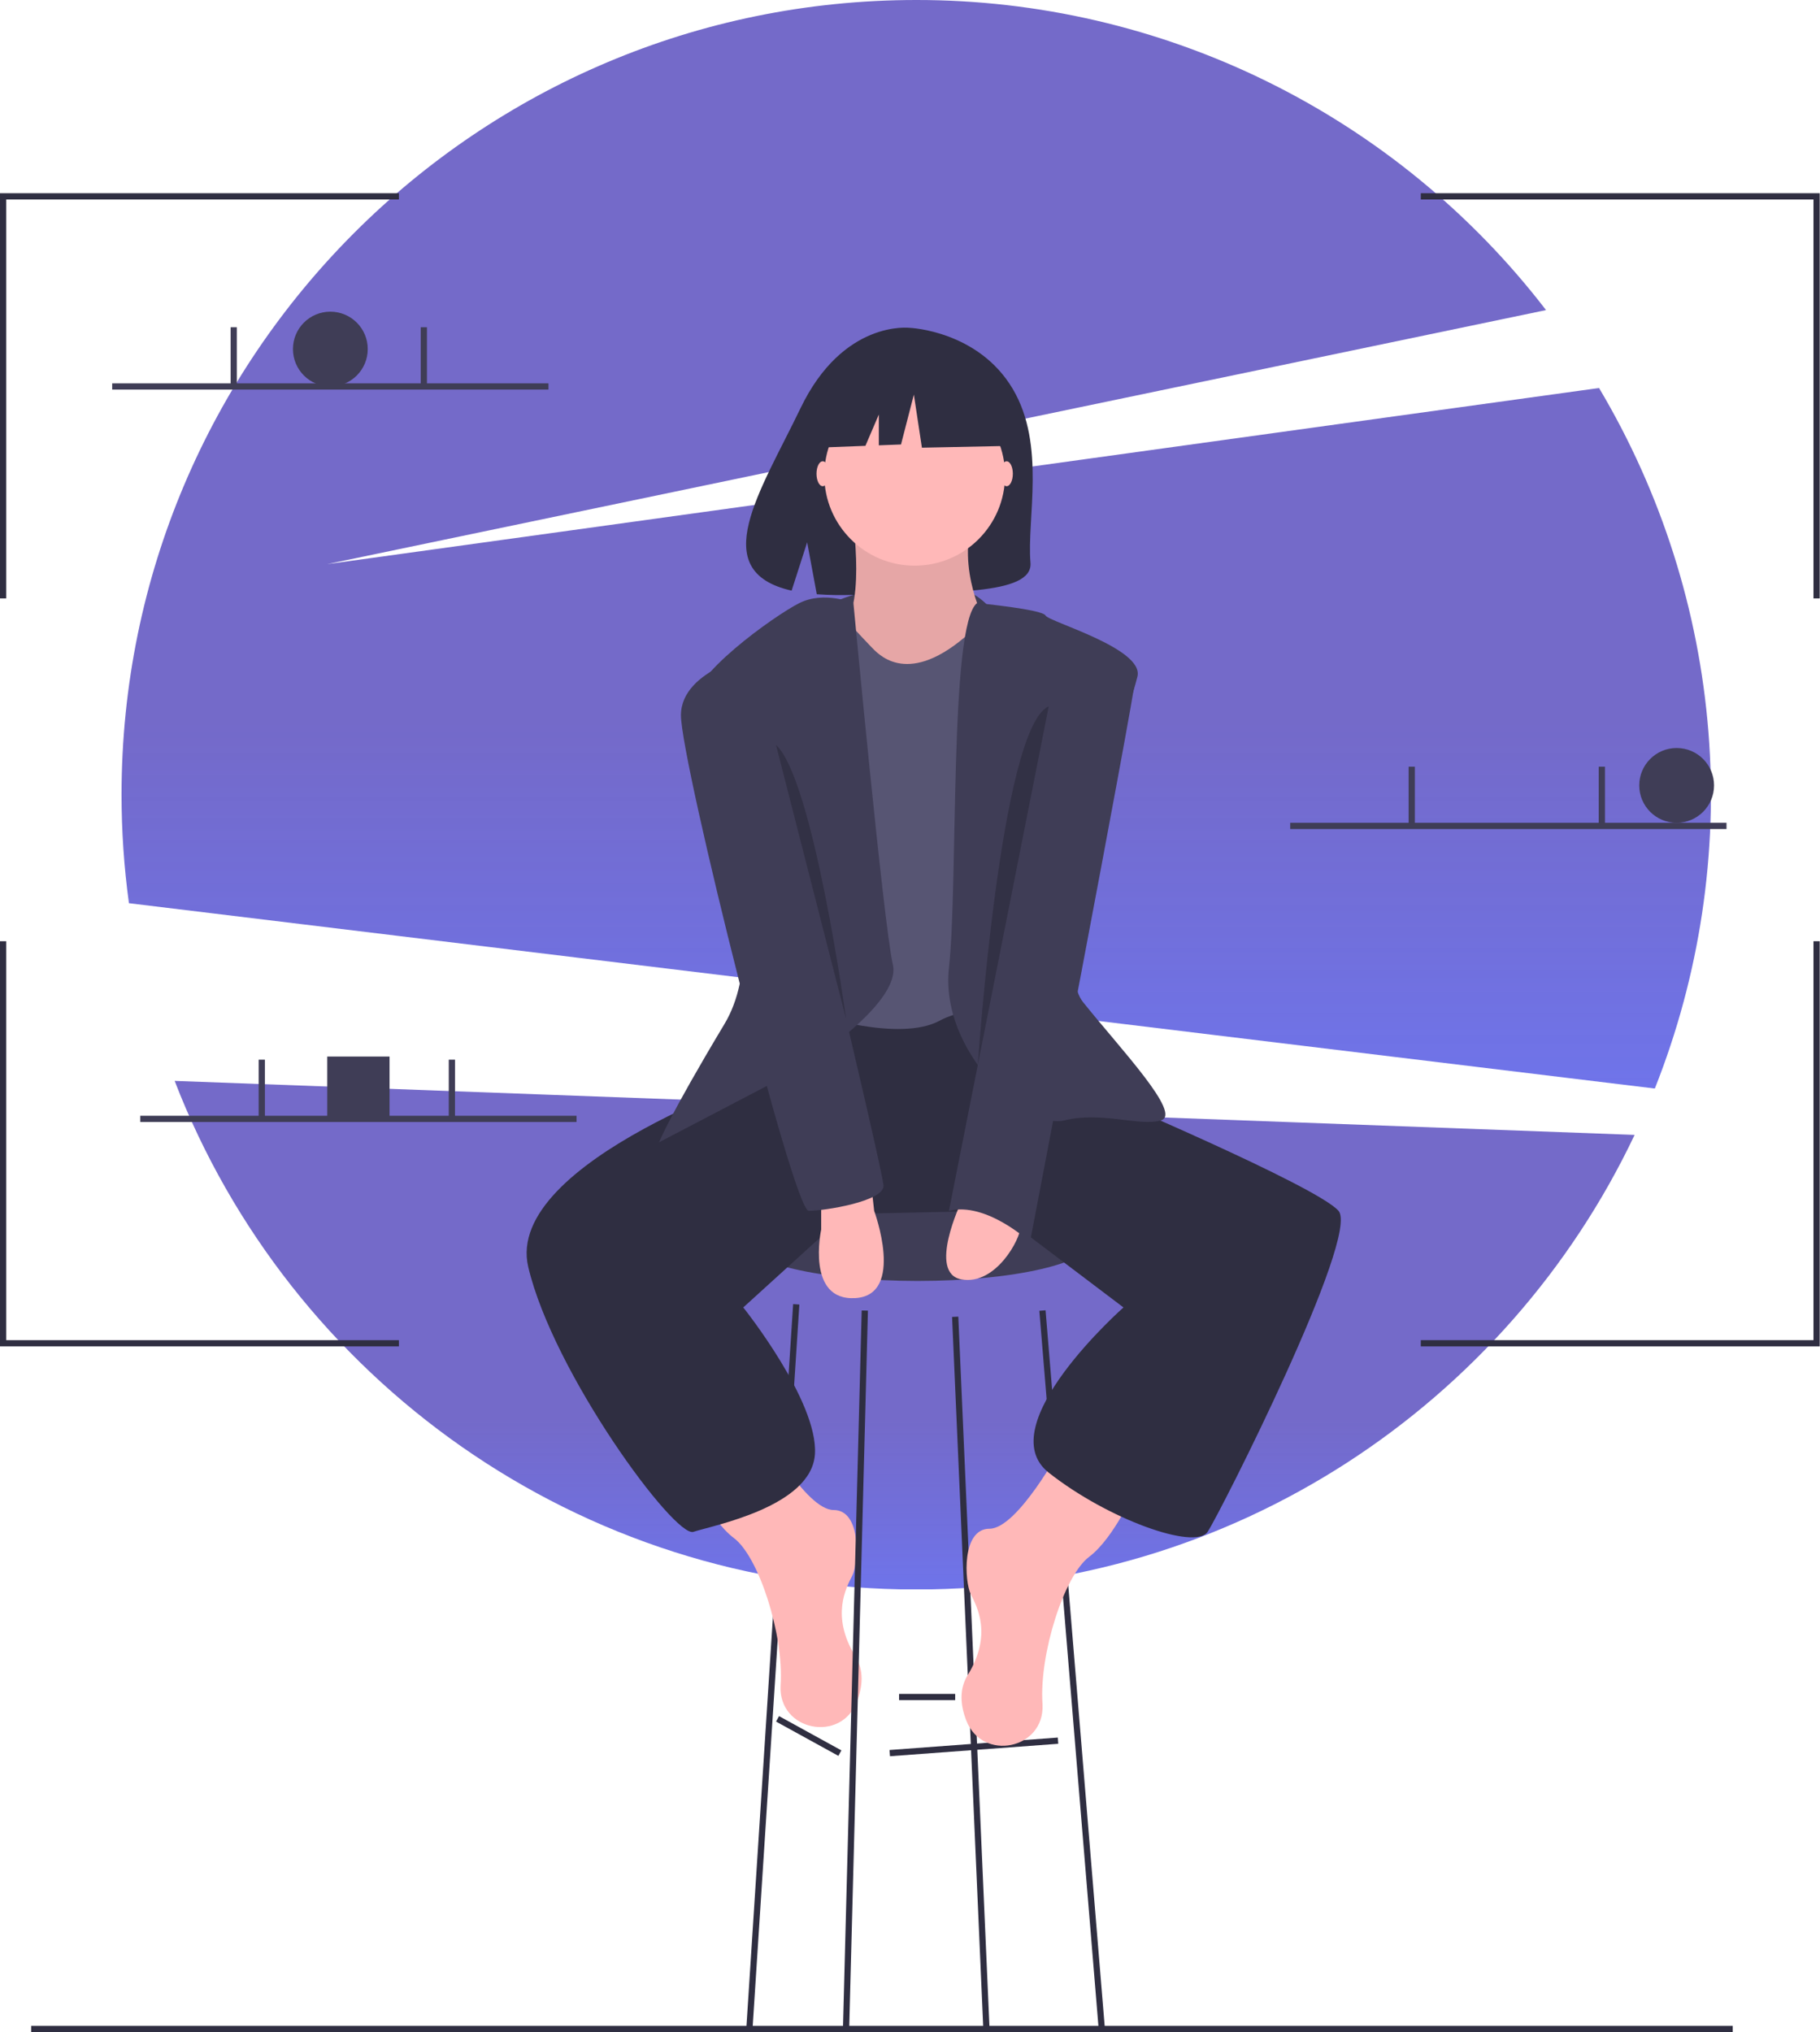 <svg width="584" height="652" viewBox="0 0 584 652" fill="none" xmlns="http://www.w3.org/2000/svg">
<g id="undraw_modern_professional_yt9h 1">
<g clip-path="url(#clip0)">
<g id="circle">
<path id="Vector" d="M531.002 349.261C545.416 312.924 551.297 273.763 548.194 234.795C545.09 195.827 533.084 158.091 513.1 124.494L105 181L496.09 99.494C472.296 68.517 441.693 43.431 406.649 26.178C371.605 8.925 333.061 -0.032 294 -5.44415e-06C153.167 -5.44415e-06 39 114.167 39 255C39.003 266.639 39.796 278.265 41.373 289.797L531.002 349.261Z" fill="url(#paint0_linear)"/>
<path id="Vector_2" d="M56.044 346.81C92.903 442.274 185.536 510 294 510C395.778 510 483.617 450.366 524.515 364.139L56.044 346.81Z" fill="url(#paint1_linear)"/>
</g>
<g id="sm-circle1">
<path id="Vector_3" d="M106 124C112.627 124 118 118.627 118 112C118 105.373 112.627 100 106 100C99.373 100 94 105.373 94 112C94 118.627 99.373 124 106 124Z" fill="#3F3D56"/>
</g>
<g id="sm-circle2">
<path id="Vector_4" d="M538 264C544.627 264 550 258.627 550 252C550 245.373 544.627 240 538 240C531.373 240 526 245.373 526 252C526 258.627 531.373 264 538 264Z" fill="#3F3D56"/>
</g>
<g id="sm-square">
<path id="Vector_5" d="M125 339H105V359H125V339Z" fill="#3F3D56"/>
</g>
<path id="Vector_6" d="M268 193C268 193 301 178.621 316.5 193.81C332 209 275 204 268 193Z" fill="#3F3D56"/>
<path id="Vector_7" d="M324.982 124.805C313.892 106.066 291.952 105.193 291.952 105.193C291.952 105.193 270.572 102.459 256.858 130.998C244.074 157.598 226.431 183.282 254.017 189.509L259 174L262.086 190.663C266.014 190.946 269.954 191.013 273.889 190.865C303.431 189.911 331.565 191.144 330.659 180.543C329.455 166.451 335.653 142.835 324.982 124.805Z" fill="#2F2E41"/>
<path id="Vector_8" d="M294.5 411C325.428 411 350.5 405.18 350.5 398C350.5 390.82 325.428 385 294.5 385C263.572 385 238.5 390.82 238.5 398C238.5 405.18 263.572 411 294.5 411Z" fill="#3F3D56"/>
<path id="Vector_9" d="M339.427 557.506L285.426 561.5L285.573 563.494L339.574 559.501L339.427 557.506Z" fill="#2F2E41"/>
<path id="Vector_10" d="M249.982 550.624L249.018 552.376L269.018 563.376L269.982 561.624L249.982 550.624Z" fill="#2F2E41"/>
<path id="Vector_11" d="M306.5 543.5H288.5V545.5H306.5V543.5Z" fill="#2F2E41"/>
<path id="Vector_12" d="M241.498 650.568L239.502 650.432L254.502 418.432L256.498 418.568L241.498 650.568Z" fill="#2F2E41"/>
<path id="Vector_13" d="M315.501 650.549L305.501 422.549L307.499 422.451L317.499 650.451L315.501 650.549Z" fill="#2F2E41"/>
<path id="Vector_14" d="M335.497 420.418L333.503 420.582L352.503 650.582L354.497 650.418L335.497 420.418Z" fill="#2F2E41"/>
<path id="Vector_15" d="M340.5 464.5C340.5 464.5 326.5 490.5 317.5 490.5C308.5 490.5 309.5 507.5 311.5 511.5C313.5 515.5 318.5 524.5 310.5 537.5C307.706 542.041 308.205 547.192 310.039 551.973C315.177 565.368 335.163 561.309 334.525 546.977C334.518 546.819 334.51 546.66 334.5 546.5C333.5 530.5 341.5 505.5 349.5 499.5C357.5 493.5 364.5 477.5 364.5 477.5L340.5 464.5Z" fill="#FFB8B8"/>
<path id="Vector_16" d="M244.5 458.5C244.5 458.5 258.5 484.5 267.5 484.5C276.5 484.5 275.5 501.5 273.5 505.5C271.5 509.5 266.5 518.5 274.5 531.5C277.294 536.041 276.795 541.192 274.961 545.973C269.823 559.368 249.837 555.309 250.474 540.977C250.482 540.819 250.49 540.66 250.5 540.5C251.5 524.5 243.5 499.5 235.5 493.5C227.5 487.5 220.5 471.5 220.5 471.5L244.5 458.5Z" fill="#FFB8B8"/>
<path id="Vector_17" d="M255.5 330.5L249.5 343.5C249.5 343.5 161.5 372.5 169.5 406.5C177.5 440.5 216.5 493.5 222.5 491.5C228.5 489.5 260.5 483.5 261.5 466.5C262.5 449.5 238.5 419.5 238.5 419.5L271.5 389.5L319.52 388.5L360.5 419.5C360.5 419.5 317.5 457.5 336.5 472.5C355.5 487.5 383.5 497.5 387.5 491.5C391.5 485.5 436.5 396.5 429.5 388.5C422.5 380.5 351.5 350.5 351.5 350.5L332.5 323.5L258.5 319.5L255.5 330.5Z" fill="#2F2E41"/>
<path id="Vector_18" d="M273.5 165.5C273.5 165.5 278.5 198.5 268.5 202.5C258.5 206.5 288.5 223.5 288.5 223.5H305.5L316.5 200.5C316.5 200.5 306.5 182.5 312.5 165.5C318.5 148.5 273.5 165.5 273.5 165.5Z" fill="#FFB8B8"/>
<path id="Vector_19" opacity="0.1" d="M273.5 165.5C273.5 165.5 278.5 198.5 268.5 202.5C258.5 206.5 288.5 223.5 288.5 223.5H305.5L316.5 200.5C316.5 200.5 306.5 182.5 312.5 165.5C318.5 148.5 273.5 165.5 273.5 165.5Z" fill="black"/>
<path id="Vector_20" d="M266.5 193.5C266.5 193.5 277.5 205.5 279.5 207.5C281.5 209.5 290.5 220.5 309.5 204.5C328.5 188.5 330.5 207.5 330.5 207.5V327.5C330.5 327.5 314.5 320.5 301.5 327.5C288.5 334.5 261.5 325.5 261.5 325.5L256.5 201.5L266.5 193.5Z" fill="#575573"/>
<path id="Vector_21" d="M273.845 193.5C273.845 193.5 264.5 189.5 256.5 193.5C248.5 197.5 220.5 217.5 222.5 226.5C224.5 235.5 250.5 298.5 232.5 328.5C214.5 358.5 211.5 366.5 211.5 366.5L255.5 343.5C255.5 343.5 289.5 322.5 286.5 309.5C283.5 296.5 273.845 193.5 273.845 193.5Z" fill="#3F3D56"/>
<path id="Vector_22" d="M313.512 193.5C313.512 193.5 334.5 195.5 335.5 197.5C336.5 199.5 367 208 365 217C363 226 335.5 306.5 347.5 321.5C359.5 336.5 379.5 357.5 372.5 359.5C365.5 361.5 353.5 356.5 341.5 359.5C329.5 362.5 301.5 337.5 304.5 310.5C307.5 283.5 304.524 200.5 313.512 193.5Z" fill="#3F3D56"/>
<path id="Vector_23" d="M263.5 384.5V394.5C263.5 394.5 258.5 417.5 274.5 416.5C290.5 415.5 280.5 388.5 280.5 388.5L279.5 379.5L263.5 384.5Z" fill="#FFB8B8"/>
<path id="Vector_24" d="M308.5 385.5C308.5 385.5 297.5 408.5 308.5 410.5C319.5 412.5 327.5 397.5 327.5 393.5C327.5 389.5 308.5 385.5 308.5 385.5Z" fill="#FFB8B8"/>
<path id="Vector_25" d="M272.5 650.524L270.5 650.476L276.5 420.476L278.5 420.524L272.5 650.524Z" fill="#2F2E41"/>
<path id="Vector_26" d="M323 156C324.105 156 325 154.209 325 152C325 149.791 324.105 148 323 148C321.895 148 321 149.791 321 152C321 154.209 321.895 156 323 156Z" fill="#FFB8B8"/>
<path id="Vector_27" d="M264 156C265.105 156 266 154.209 266 152C266 149.791 265.105 148 264 148C262.895 148 262 149.791 262 152C262 154.209 262.895 156 264 156Z" fill="#FFB8B8"/>
<path id="Vector_28" d="M340.5 206.5C340.5 206.5 365.5 206.5 364.5 216.5C363.5 226.5 330.5 398.5 330.5 398.5C330.5 398.5 316.5 385.5 304.5 388.5L340.5 206.5Z" fill="#3F3D56"/>
<path id="Vector_29" d="M243.5 209.5C243.5 209.5 218.5 214.5 218.5 229.5C218.5 244.5 254.5 388.5 259.5 388.5C264.5 388.5 283.5 385.5 283.5 380.5C283.5 375.5 243.5 209.5 243.5 209.5Z" fill="#3F3D56"/>
<path id="Vector_30" opacity="0.2" d="M249 239L271.5 326.991C271.5 326.991 261 250 249 239Z" fill="black"/>
<path id="Vector_31" opacity="0.2" d="M336.517 226.636L313.761 341.68C313.761 341.68 321.034 233.272 336.517 226.636Z" fill="black"/>
<path id="Vector_32" d="M293.5 181.5C309.516 181.5 322.5 168.516 322.5 152.5C322.5 136.484 309.516 123.5 293.5 123.5C277.484 123.5 264.5 136.484 264.5 152.5C264.5 168.516 277.484 181.5 293.5 181.5Z" fill="#FFB8B8"/>
<path id="Vector_33" d="M320.079 122.998L298.403 111.644L268.47 116.289L262.277 143.642L277.693 143.049L282 133V142.884L289.114 142.61L293.242 126.611L295.823 143.642L321.112 143.126L320.079 122.998Z" fill="#2F2E41"/>
<path id="Vector_34" d="M556 650H10V652H556V650Z" fill="#2F2E41"/>
<path id="Vector_35" d="M2 192H0V62H128V64H2V192Z" fill="#2F2E41"/>
<path id="Vector_36" d="M583.904 192H581.904V64H455.904V62H583.904V192Z" fill="#2F2E41"/>
<path id="Vector_37" d="M2 302H0V432H128V430H2V302Z" fill="#2F2E41"/>
<path id="Vector_38" d="M583.904 302H581.904V430H455.904V432H583.904V302Z" fill="#2F2E41"/>
<path id="Vector_39" d="M176 123H36V125H176V123Z" fill="#3F3D56"/>
<path id="Vector_40" d="M76 105H74V123.5H76V105Z" fill="#3F3D56"/>
<path id="Vector_41" d="M137 105H135V123.5H137V105Z" fill="#3F3D56"/>
<path id="Vector_42" d="M554 264H414V266H554V264Z" fill="#3F3D56"/>
<path id="Vector_43" d="M454 246H452V264.5H454V246Z" fill="#3F3D56"/>
<path id="Vector_44" d="M515 246H513V264.5H515V246Z" fill="#3F3D56"/>
<path id="Vector_45" d="M185 358H45V360H185V358Z" fill="#3F3D56"/>
<path id="Vector_46" d="M85 340H83V358.5H85V340Z" fill="#3F3D56"/>
<path id="Vector_47" d="M146 340H144V358.5H146V340Z" fill="#3F3D56"/>
</g>
</g>
<defs>
<linearGradient id="paint0_linear" x1="294" y1="-9.15527e-05" x2="294" y2="349.261" gradientUnits="userSpaceOnUse">
<stop offset="0.661" stop-color="#6A5FC5" stop-opacity="0.933"/>
<stop offset="1" stop-color="#6F74EA"/>
<stop offset="1" stop-color="#8E8DE2"/>
<stop offset="1" stop-color="#4247BD" stop-opacity="0"/>
</linearGradient>
<linearGradient id="paint1_linear" x1="290.28" y1="346.81" x2="290.28" y2="510" gradientUnits="userSpaceOnUse">
<stop offset="0.661" stop-color="#6A5FC5" stop-opacity="0.933"/>
<stop offset="1" stop-color="#6F74EA"/>
<stop offset="1" stop-color="#8E8DE2"/>
<stop offset="1" stop-color="#4247BD" stop-opacity="0"/>
</linearGradient>
<clipPath id="clip0">
<rect width="583.904" height="652" fill="white"/>
</clipPath>
</defs>
</svg>
